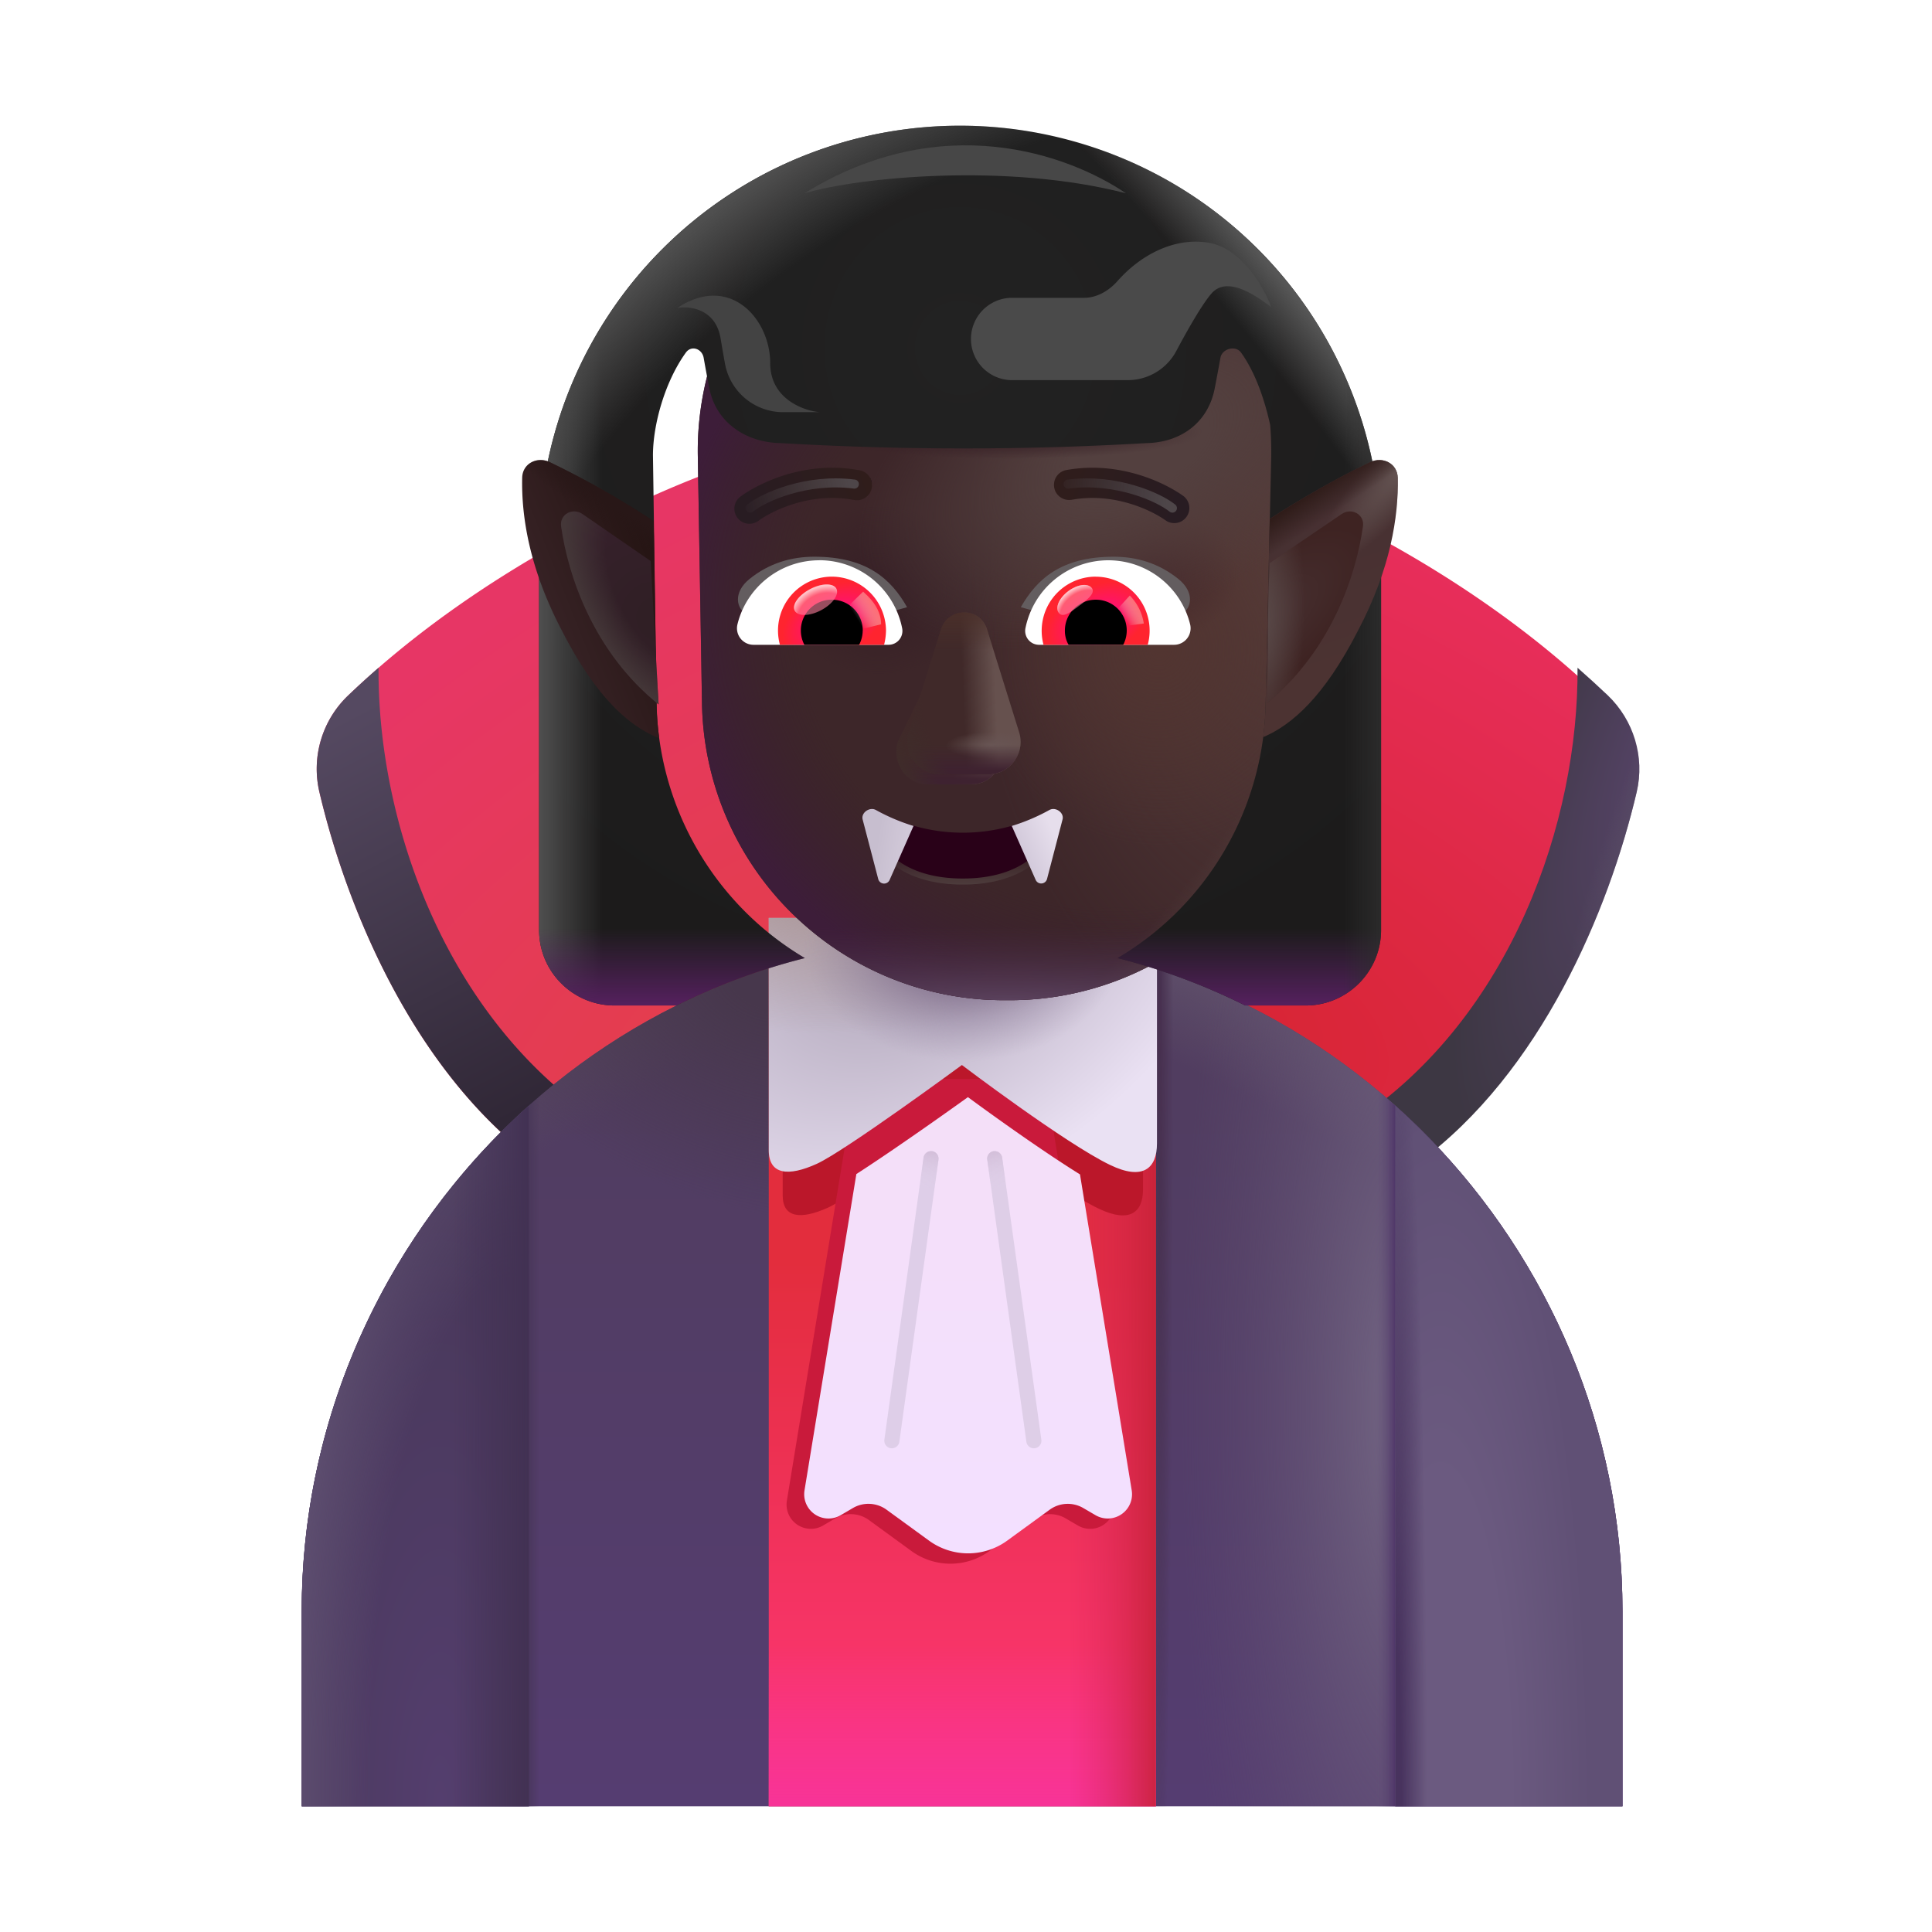 <svg xmlns="http://www.w3.org/2000/svg" width="1em" height="1em" viewBox="0 0 32 32"><g fill="none"><path fill="url(#IconifyId195ac99e25a590abd228423)" d="M26.478 11.516c-2.243-2.144-5.051-3.377-6.334-3.817l-4.062 12.313h5.89c2.916-1.118 4.43-4.529 4.986-6.895a1.68 1.68 0 0 0-.48-1.601"/><g filter="url(#IconifyId195ac99e25a590abd228498)"><path fill="url(#IconifyId195ac99e25a590abd228424)" d="M25.979 11.06q.253.222.5.456c.431.412.616 1.02.48 1.601c-.462 1.965-1.584 4.65-3.62 6.144l-1.038-.695c2.587-1.72 3.696-4.97 3.678-7.505"/><path fill="url(#IconifyId195ac99e25a590abd228425)" d="M25.979 11.06q.253.222.5.456c.431.412.616 1.02.48 1.601c-.462 1.965-1.584 4.65-3.62 6.144l-1.038-.695c2.587-1.72 3.696-4.97 3.678-7.505"/></g><path fill="url(#IconifyId195ac99e25a590abd228426)" d="M5.77 11.516c2.243-2.144 5.052-3.377 6.334-3.817l4.063 12.313h-5.891c-2.916-1.118-4.43-4.529-4.986-6.895a1.68 1.68 0 0 1 .48-1.601"/><g filter="url(#IconifyId195ac99e25a590abd228499)"><path fill="url(#IconifyId195ac99e25a590abd228466)" d="M6.27 11.06q-.255.222-.5.456a1.68 1.68 0 0 0-.48 1.601c.461 1.965 1.584 4.65 3.62 6.144l1.038-.695c-2.588-1.72-3.696-4.97-3.678-7.505"/></g><path fill="url(#IconifyId195ac99e25a590abd228467)" d="M15.935 15.543c-6.04 0-10.937 5.1-10.937 11.14v3.235h21.875v-3.235c0-6.04-4.897-11.14-10.938-11.14"/><path fill="url(#IconifyId195ac99e25a590abd228427)" d="M15.935 15.543c-6.04 0-10.937 5.1-10.937 11.14v3.235h21.875v-3.235c0-6.04-4.897-11.14-10.938-11.14"/><path fill="url(#IconifyId195ac99e25a590abd228428)" d="M15.935 15.543c-6.04 0-10.937 5.1-10.937 11.14v3.235h21.875v-3.235c0-6.04-4.897-11.14-10.938-11.14"/><path fill="url(#IconifyId195ac99e25a590abd228429)" d="M15.935 15.543c-6.04 0-10.937 5.1-10.937 11.14v3.235h21.875v-3.235c0-6.04-4.897-11.14-10.938-11.14"/><path fill="url(#IconifyId195ac99e25a590abd228430)" d="M15.935 15.543c-6.04 0-10.937 5.1-10.937 11.14v3.235h21.875v-3.235c0-6.04-4.897-11.14-10.938-11.14"/><path fill="url(#IconifyId195ac99e25a590abd228431)" d="M15.935 15.543c-6.04 0-10.937 5.1-10.937 11.14v3.235h21.875v-3.235c0-6.04-4.897-11.14-10.938-11.14"/><path fill="url(#IconifyId195ac99e25a590abd228468)" d="M15.935 15.543c-6.04 0-10.937 5.1-10.937 11.14v3.235h21.875v-3.235c0-6.04-4.897-11.14-10.938-11.14"/><path fill="url(#IconifyId195ac99e25a590abd228469)" d="M15.935 15.543c-6.04 0-10.937 5.1-10.937 11.14v3.235h21.875v-3.235c0-6.04-4.897-11.14-10.938-11.14"/><path fill="url(#IconifyId195ac99e25a590abd228432)" d="M23.11 18.313v11.605h3.763v-3.235c0-3.294-1.457-6.31-3.762-8.37"/><path fill="url(#IconifyId195ac99e25a590abd228433)" d="M23.11 18.313v11.605h3.763v-3.235c0-3.294-1.457-6.31-3.762-8.37"/><path fill="url(#IconifyId195ac99e25a590abd228434)" d="M8.76 18.313v11.605H4.997v-3.235c0-3.294 1.456-6.31 3.761-8.37"/><path fill="url(#IconifyId195ac99e25a590abd228435)" d="M8.76 18.313v11.605H4.997v-3.235c0-3.294 1.456-6.31 3.761-8.37"/><path fill="url(#IconifyId195ac99e25a590abd228470)" d="M8.76 18.313v11.605H4.997v-3.235c0-3.294 1.456-6.31 3.761-8.37"/><path fill="url(#IconifyId195ac99e25a590abd228471)" d="M12.733 29.918V16.026a10.7 10.7 0 0 1 3.183-.483a10.7 10.7 0 0 1 3.229.497v13.878z"/><path fill="url(#IconifyId195ac99e25a590abd228472)" d="M12.733 29.918V16.026a10.7 10.7 0 0 1 3.183-.483a10.7 10.7 0 0 1 3.229.497v13.878z"/><path fill="url(#IconifyId195ac99e25a590abd228473)" d="M12.733 29.918V16.026a10.7 10.7 0 0 1 3.183-.483a10.7 10.7 0 0 1 3.229.497v13.878z"/><g filter="url(#IconifyId195ac99e25a590abd228500)"><path fill="#BB172A" d="M12.964 19.8v-3.485h5.968v3.387c0 .375-.216.56-.721.323c-.686-.322-2.277-1.501-2.277-1.501s-1.793 1.288-2.23 1.483c-.438.194-.74.168-.74-.207"/></g><g filter="url(#IconifyId195ac99e25a590abd228501)"><path fill="#C91A3B" d="m14.177 17.871l-1.144 6.986a.402.402 0 0 0 .602.409l.201-.118a.51.51 0 0 1 .554.027l.705.514a1.1 1.1 0 0 0 1.295 0l.706-.514a.51.51 0 0 1 .553-.027l.202.118a.402.402 0 0 0 .602-.41l-1.145-6.985z"/></g><g filter="url(#IconifyId195ac99e25a590abd228502)"><path fill="url(#IconifyId195ac99e25a590abd228474)" d="m14.084 19.496l-.859 5.24a.402.402 0 0 0 .602.409l.201-.118a.51.51 0 0 1 .554.027l.706.514a1.1 1.1 0 0 0 1.294 0l.706-.514a.51.51 0 0 1 .553-.027l.202.118a.402.402 0 0 0 .602-.409l-.857-5.234c-.81-.505-1.856-1.28-1.856-1.28s-1.106.796-1.848 1.274"/></g><g filter="url(#IconifyId195ac99e25a590abd228503)"><path fill="url(#IconifyId195ac99e25a590abd228436)" d="M12.733 19.648v-3.844h6.43v3.736c0 .413-.233.618-.777.355c-.739-.355-2.454-1.655-2.454-1.655s-1.93 1.42-2.402 1.636c-.471.214-.797.185-.797-.228"/><path fill="url(#IconifyId195ac99e25a590abd228437)" d="M12.733 19.648v-3.844h6.43v3.736c0 .413-.233.618-.777.355c-.739-.355-2.454-1.655-2.454-1.655s-1.93 1.42-2.402 1.636c-.471.214-.797.185-.797-.228"/><path fill="url(#IconifyId195ac99e25a590abd228438)" d="M12.733 19.648v-3.844h6.43v3.736c0 .413-.233.618-.777.355c-.739-.355-2.454-1.655-2.454-1.655s-1.93 1.42-2.402 1.636c-.471.214-.797.185-.797-.228"/></g><path fill="#DECEE7" fill-rule="evenodd" d="M16.458 19.068a.125.125 0 0 1 .141.106l.649 4.672a.125.125 0 1 1-.248.034l-.648-4.671a.125.125 0 0 1 .106-.142" clip-rule="evenodd"/><path fill="url(#IconifyId195ac99e25a590abd228475)" fill-rule="evenodd" d="M16.458 19.068a.125.125 0 0 1 .141.106l.649 4.672a.125.125 0 1 1-.248.034l-.648-4.671a.125.125 0 0 1 .106-.142" clip-rule="evenodd"/><path fill="#DECEE8" fill-rule="evenodd" d="M15.438 19.068a.125.125 0 0 0-.141.106l-.649 4.672a.125.125 0 1 0 .248.034l.648-4.671a.125.125 0 0 0-.106-.142" clip-rule="evenodd"/><path fill="url(#IconifyId195ac99e25a590abd228476)" fill-rule="evenodd" d="M15.438 19.068a.125.125 0 0 0-.141.106l-.649 4.672a.125.125 0 1 0 .248.034l.648-4.671a.125.125 0 0 0-.106-.142" clip-rule="evenodd"/><g filter="url(#IconifyId195ac99e25a590abd228504)"><path fill="#3D2629" d="M10.808 7.549a5 5 0 0 1 5.033-5.082l.262.001A5 5 0 0 1 21.07 7.58l-.092 4.098a5 5 0 0 1-4.999 4.888h-.103a5 5 0 0 1-4.999-4.917z"/><path fill="url(#IconifyId195ac99e25a590abd228439)" d="M10.808 7.549a5 5 0 0 1 5.033-5.082l.262.001A5 5 0 0 1 21.07 7.58l-.092 4.098a5 5 0 0 1-4.999 4.888h-.103a5 5 0 0 1-4.999-4.917z"/><path fill="url(#IconifyId195ac99e25a590abd228440)" d="M10.808 7.549a5 5 0 0 1 5.033-5.082l.262.001A5 5 0 0 1 21.07 7.58l-.092 4.098a5 5 0 0 1-4.999 4.888h-.103a5 5 0 0 1-4.999-4.917z"/><path fill="url(#IconifyId195ac99e25a590abd228441)" d="M10.808 7.549a5 5 0 0 1 5.033-5.082l.262.001A5 5 0 0 1 21.07 7.58l-.092 4.098a5 5 0 0 1-4.999 4.888h-.103a5 5 0 0 1-4.999-4.917z"/><path fill="url(#IconifyId195ac99e25a590abd228442)" d="M10.808 7.549a5 5 0 0 1 5.033-5.082l.262.001A5 5 0 0 1 21.07 7.58l-.092 4.098a5 5 0 0 1-4.999 4.888h-.103a5 5 0 0 1-4.999-4.917z"/><path fill="url(#IconifyId195ac99e25a590abd228443)" d="M10.808 7.549a5 5 0 0 1 5.033-5.082l.262.001A5 5 0 0 1 21.07 7.58l-.092 4.098a5 5 0 0 1-4.999 4.888h-.103a5 5 0 0 1-4.999-4.917z"/><path fill="url(#IconifyId195ac99e25a590abd228444)" d="M10.808 7.549a5 5 0 0 1 5.033-5.082l.262.001A5 5 0 0 1 21.07 7.58l-.092 4.098a5 5 0 0 1-4.999 4.888h-.103a5 5 0 0 1-4.999-4.917z"/><path fill="url(#IconifyId195ac99e25a590abd228445)" d="M10.808 7.549a5 5 0 0 1 5.033-5.082l.262.001A5 5 0 0 1 21.07 7.58l-.092 4.098a5 5 0 0 1-4.999 4.888h-.103a5 5 0 0 1-4.999-4.917z"/><path fill="url(#IconifyId195ac99e25a590abd228446)" d="M10.808 7.549a5 5 0 0 1 5.033-5.082l.262.001A5 5 0 0 1 21.07 7.58l-.092 4.098a5 5 0 0 1-4.999 4.888h-.103a5 5 0 0 1-4.999-4.917z"/><path fill="url(#IconifyId195ac99e25a590abd228447)" d="M10.808 7.549a5 5 0 0 1 5.033-5.082l.262.001A5 5 0 0 1 21.07 7.58l-.092 4.098a5 5 0 0 1-4.999 4.888h-.103a5 5 0 0 1-4.999-4.917z"/><path fill="url(#IconifyId195ac99e25a590abd228448)" d="M10.808 7.549a5 5 0 0 1 5.033-5.082l.262.001A5 5 0 0 1 21.07 7.58l-.092 4.098a5 5 0 0 1-4.999 4.888h-.103a5 5 0 0 1-4.999-4.917z"/></g><g filter="url(#IconifyId195ac99e25a590abd228505)"><path stroke="url(#IconifyId195ac99e25a590abd228477)" stroke-width=".2" d="M14.513 13.418a2.94 2.94 0 0 0 2.87 0c.077-.042.169.023.143.106c-.26.85-.993 1.027-1.578 1.027s-1.318-.176-1.578-1.027c-.026-.083.066-.148.143-.106Z"/></g><path fill="#290118" d="M14.513 13.418a2.94 2.94 0 0 0 2.87 0c.077-.042.169.023.143.106c-.26.85-.993 1.027-1.578 1.027s-1.318-.176-1.578-1.027c-.026-.083.066-.148.143-.106"/><path fill="url(#IconifyId195ac99e25a590abd228478)" d="m17.154 14.574l-.396-.894a3.2 3.2 0 0 0 .623-.264c.102-.057.248.044.218.157l-.257.986a.1.1 0 0 1-.188.015"/><path fill="url(#IconifyId195ac99e25a590abd228479)" d="m14.735 14.574l.396-.894a3.2 3.2 0 0 1-.623-.264c-.103-.057-.249.044-.22.157l.258.986a.1.1 0 0 0 .189.015"/><path fill="url(#IconifyId195ac99e25a590abd228480)" fill-rule="evenodd" d="M14.137 8.28c-.716-.134-1.345.18-1.569.342a.25.25 0 1 1-.294-.404c.292-.212 1.059-.597 1.955-.43a.25.25 0 1 1-.092.491" clip-rule="evenodd"/><path fill="url(#IconifyId195ac99e25a590abd228481)" fill-rule="evenodd" d="M17.74 8.28c.717-.134 1.346.18 1.57.342a.25.25 0 0 0 .294-.404c-.292-.212-1.059-.597-1.955-.43a.25.25 0 0 0 .091.491" clip-rule="evenodd"/><g filter="url(#IconifyId195ac99e25a590abd228506)"><path stroke="url(#IconifyId195ac99e25a590abd228482)" stroke-linecap="round" stroke-width=".15" d="M12.424 8.416c.224-.18.93-.5 1.727-.398"/></g><g filter="url(#IconifyId195ac99e25a590abd228507)"><path stroke="url(#IconifyId195ac99e25a590abd228483)" stroke-linecap="round" stroke-width=".15" d="M19.419 8.416c-.224-.18-.93-.5-1.727-.398"/></g><g filter="url(#IconifyId195ac99e25a590abd228508)"><path fill="#402929" d="m15.69 10.59l-.82 1.7c-.102.35.142.7.488.7h.738c.346 0 .59-.355.488-.7l-.498-1.7c-.107-.378-.283-.378-.395 0"/><path fill="url(#IconifyId195ac99e25a590abd228484)" d="m15.69 10.59l-.82 1.7c-.102.35.142.7.488.7h.738c.346 0 .59-.355.488-.7l-.498-1.7c-.107-.378-.283-.378-.395 0"/><path fill="url(#IconifyId195ac99e25a590abd228449)" d="m15.69 10.59l-.82 1.7c-.102.35.142.7.488.7h.738c.346 0 .59-.355.488-.7l-.498-1.7c-.107-.378-.283-.378-.395 0"/><path fill="url(#IconifyId195ac99e25a590abd228485)" d="m15.69 10.59l-.82 1.7c-.102.35.142.7.488.7h.738c.346 0 .59-.355.488-.7l-.498-1.7c-.107-.378-.283-.378-.395 0"/><path fill="url(#IconifyId195ac99e25a590abd228450)" d="m15.69 10.59l-.82 1.7c-.102.35.142.7.488.7h.738c.346 0 .59-.355.488-.7l-.498-1.7c-.107-.378-.283-.378-.395 0"/><path fill="url(#IconifyId195ac99e25a590abd228486)" d="m15.69 10.59l-.82 1.7c-.102.35.142.7.488.7h.738c.346 0 .59-.355.488-.7l-.498-1.7c-.107-.378-.283-.378-.395 0"/></g><g filter="url(#IconifyId195ac99e25a590abd228509)"><path fill="#402929" d="m15.584 10.426l-.532 1.701a.54.54 0 0 0 .52.7h.788a.54.54 0 0 0 .52-.7l-.531-1.701c-.114-.377-.646-.377-.765 0"/><path fill="url(#IconifyId195ac99e25a590abd228487)" d="m15.584 10.426l-.532 1.701a.54.54 0 0 0 .52.7h.788a.54.54 0 0 0 .52-.7l-.531-1.701c-.114-.377-.646-.377-.765 0"/><path fill="url(#IconifyId195ac99e25a590abd228451)" d="m15.584 10.426l-.532 1.701a.54.54 0 0 0 .52.7h.788a.54.54 0 0 0 .52-.7l-.531-1.701c-.114-.377-.646-.377-.765 0"/><path fill="url(#IconifyId195ac99e25a590abd228488)" d="m15.584 10.426l-.532 1.701a.54.54 0 0 0 .52.7h.788a.54.54 0 0 0 .52-.7l-.531-1.701c-.114-.377-.646-.377-.765 0"/><path fill="url(#IconifyId195ac99e25a590abd228452)" d="m15.584 10.426l-.532 1.701a.54.54 0 0 0 .52.7h.788a.54.54 0 0 0 .52-.7l-.531-1.701c-.114-.377-.646-.377-.765 0"/><path fill="url(#IconifyId195ac99e25a590abd228489)" d="m15.584 10.426l-.532 1.701a.54.54 0 0 0 .52.7h.788a.54.54 0 0 0 .52-.7l-.531-1.701c-.114-.377-.646-.377-.765 0"/></g><g filter="url(#IconifyId195ac99e25a590abd228510)"><path fill="#635D5F" d="M17.108 10.057c.266-.467.67-.836 1.538-.836c.38 0 .746.106 1.072.369c.27.217.233.495.025.6l-.556.317c-.652-.211-1.373-.24-2.079-.45"/></g><g filter="url(#IconifyId195ac99e25a590abd228511)"><path fill="#635D5F" d="M14.824 10.057c-.265-.467-.669-.836-1.537-.836c-.38 0-.747.106-1.073.369c-.269.217-.233.495-.025.6l.556.317c.652-.211 1.373-.24 2.08-.45"/></g><path fill="#fff" d="M18.356 9.28c.654 0 1.206.45 1.356 1.06a.274.274 0 0 1-.268.34h-2.232a.23.23 0 0 1-.228-.272a1.4 1.4 0 0 1 1.372-1.128"/><path fill="url(#IconifyId195ac99e25a590abd228453)" d="M18.15 9.552a.893.893 0 0 1 .86 1.128h-1.726a.897.897 0 0 1 .865-1.129"/><path fill="#000" d="M17.638 10.445a.51.51 0 0 1 .511-.512a.51.51 0 0 1 .455.747h-.905a.46.46 0 0 1-.061-.235"/><g filter="url(#IconifyId195ac99e25a590abd228512)"><path fill="#FF809E" fill-opacity=".6" d="M18.084 9.74c.063.085-.07.19-.221.302c-.151.113-.264.193-.327.108c-.064-.085.007-.246.159-.36c.15-.112.325-.135.389-.05"/><path fill="url(#IconifyId195ac99e25a590abd228454)" d="M18.084 9.74c.063.085-.07.19-.221.302c-.151.113-.264.193-.327.108c-.064-.085.007-.246.159-.36c.15-.112.325-.135.389-.05"/></g><g filter="url(#IconifyId195ac99e25a590abd228513)"><path fill="url(#IconifyId195ac99e25a590abd228490)" d="M18.945 10.327a.84.84 0 0 0-.232-.463l-.26.285l.117.229z"/></g><path fill="#fff" d="M13.57 9.28c-.653 0-1.205.45-1.355 1.059a.274.274 0 0 0 .268.341h2.233a.23.23 0 0 0 .227-.272a1.4 1.4 0 0 0-1.372-1.129"/><path fill="url(#IconifyId195ac99e25a590abd228455)" d="M13.778 9.551a.893.893 0 0 0-.86 1.129h1.725a1 1 0 0 0 .032-.236a.9.9 0 0 0-.897-.893"/><path fill="#000" d="M14.29 10.445a.51.51 0 0 0-.512-.512a.51.51 0 0 0-.455.747h.906a.5.5 0 0 0 .06-.235"/><g filter="url(#IconifyId195ac99e25a590abd228514)"><path fill="url(#IconifyId195ac99e25a590abd228491)" d="M14.594 10.34c0-.289-.235-.481-.298-.54l-.289.28l.178.361z"/></g><g filter="url(#IconifyId195ac99e25a590abd228515)"><ellipse cx="13.508" cy="9.933" fill="#FF809E" fill-opacity=".6" rx=".39" ry=".197" transform="rotate(-27.914 13.508 9.933)"/><ellipse cx="13.508" cy="9.933" fill="url(#IconifyId195ac99e25a590abd228456)" rx=".39" ry=".197" transform="rotate(-27.914 13.508 9.933)"/></g><path fill="url(#IconifyId195ac99e25a590abd228457)" d="M15.902 2.082a6.973 6.973 0 0 0-6.973 6.973v6.349c0 .69.56 1.25 1.25 1.25h1.027c.676-.336 1.38-.597 2.125-.785a5.02 5.02 0 0 1-2.457-4.22l-.059-4.107c0-.504.194-1.215.545-1.702c.09-.126.268-.066.295.087q.045.257.094.504c.109.562.597.893 1.166.908l.042.002l.04.002a52 52 0 0 0 5.92 0L19 7.339c.567-.015 1.012-.345 1.12-.908q.048-.247.094-.504c.027-.153.252-.213.342-.087c.242.337.393.794.482 1.198q.022.269.017.542l-.092 4.098a5 5 0 0 1-2.452 4.191a10.7 10.7 0 0 1 2.114.785h1c.69 0 1.25-.56 1.25-1.25V9.055a6.973 6.973 0 0 0-6.973-6.973"/><path fill="url(#IconifyId195ac99e25a590abd228492)" d="M15.902 2.082a6.973 6.973 0 0 0-6.973 6.973v6.349c0 .69.56 1.25 1.25 1.25h1.027c.676-.336 1.38-.597 2.125-.785a5.02 5.02 0 0 1-2.457-4.22l-.059-4.107c0-.504.194-1.215.545-1.702c.09-.126.268-.066.295.087q.045.257.094.504c.109.562.597.893 1.166.908l.042.002l.04.002a52 52 0 0 0 5.92 0L19 7.339c.567-.015 1.012-.345 1.12-.908q.048-.247.094-.504c.027-.153.252-.213.342-.087c.242.337.393.794.482 1.198q.022.269.017.542l-.092 4.098a5 5 0 0 1-2.452 4.191a10.7 10.7 0 0 1 2.114.785h1c.69 0 1.25-.56 1.25-1.25V9.055a6.973 6.973 0 0 0-6.973-6.973"/><path fill="url(#IconifyId195ac99e25a590abd228458)" d="M15.902 2.082a6.973 6.973 0 0 0-6.973 6.973v6.349c0 .69.56 1.25 1.25 1.25h1.027c.676-.336 1.38-.597 2.125-.785a5.02 5.02 0 0 1-2.457-4.22l-.059-4.107c0-.504.194-1.215.545-1.702c.09-.126.268-.066.295.087q.045.257.094.504c.109.562.597.893 1.166.908l.042.002l.04.002a52 52 0 0 0 5.92 0L19 7.339c.567-.015 1.012-.345 1.12-.908q.048-.247.094-.504c.027-.153.252-.213.342-.087c.242.337.393.794.482 1.198q.022.269.017.542l-.092 4.098a5 5 0 0 1-2.452 4.191a10.7 10.7 0 0 1 2.114.785h1c.69 0 1.25-.56 1.25-1.25V9.055a6.973 6.973 0 0 0-6.973-6.973"/><path fill="url(#IconifyId195ac99e25a590abd228493)" d="M15.902 2.082a6.973 6.973 0 0 0-6.973 6.973v6.349c0 .69.56 1.25 1.25 1.25h1.027c.676-.336 1.38-.597 2.125-.785a5.02 5.02 0 0 1-2.457-4.22l-.059-4.107c0-.504.194-1.215.545-1.702c.09-.126.268-.066.295.087q.045.257.094.504c.109.562.597.893 1.166.908l.042.002l.04.002a52 52 0 0 0 5.92 0L19 7.339c.567-.015 1.012-.345 1.12-.908q.048-.247.094-.504c.027-.153.252-.213.342-.087c.242.337.393.794.482 1.198q.022.269.017.542l-.092 4.098a5 5 0 0 1-2.452 4.191a10.7 10.7 0 0 1 2.114.785h1c.69 0 1.25-.56 1.25-1.25V9.055a6.973 6.973 0 0 0-6.973-6.973"/><path fill="url(#IconifyId195ac99e25a590abd228459)" d="M15.902 2.082a6.973 6.973 0 0 0-6.973 6.973v6.349c0 .69.56 1.25 1.25 1.25h1.027c.676-.336 1.38-.597 2.125-.785a5.02 5.02 0 0 1-2.457-4.22l-.059-4.107c0-.504.194-1.215.545-1.702c.09-.126.268-.066.295.087q.045.257.094.504c.109.562.597.893 1.166.908l.042.002l.04.002a52 52 0 0 0 5.92 0L19 7.339c.567-.015 1.012-.345 1.12-.908q.048-.247.094-.504c.027-.153.252-.213.342-.087c.242.337.393.794.482 1.198q.022.269.017.542l-.092 4.098a5 5 0 0 1-2.452 4.191a10.7 10.7 0 0 1 2.114.785h1c.69 0 1.25-.56 1.25-1.25V9.055a6.973 6.973 0 0 0-6.973-6.973"/><path fill="url(#IconifyId195ac99e25a590abd228494)" d="M15.902 2.082a6.973 6.973 0 0 0-6.973 6.973v6.349c0 .69.56 1.25 1.25 1.25h1.027c.676-.336 1.38-.597 2.125-.785a5.02 5.02 0 0 1-2.457-4.22l-.059-4.107c0-.504.194-1.215.545-1.702c.09-.126.268-.066.295.087q.045.257.094.504c.109.562.597.893 1.166.908l.042.002l.04.002a52 52 0 0 0 5.92 0L19 7.339c.567-.015 1.012-.345 1.12-.908q.048-.247.094-.504c.027-.153.252-.213.342-.087c.242.337.393.794.482 1.198q.022.269.017.542l-.092 4.098a5 5 0 0 1-2.452 4.191a10.7 10.7 0 0 1 2.114.785h1c.69 0 1.25-.56 1.25-1.25V9.055a6.973 6.973 0 0 0-6.973-6.973"/><path fill="url(#IconifyId195ac99e25a590abd228495)" d="M10.826 8.632a15 15 0 0 0-1.717-.976c-.213-.102-.456.021-.46.258c-.014.64.118 1.503.656 2.527c.58 1.136 1.133 1.595 1.614 1.787a5 5 0 0 1-.043-.58z"/><path fill="url(#IconifyId195ac99e25a590abd228460)" d="M10.826 8.632a15 15 0 0 0-1.717-.976c-.213-.102-.456.021-.46.258c-.014.64.118 1.503.656 2.527c.58 1.136 1.133 1.595 1.614 1.787a5 5 0 0 1-.043-.58z"/><path fill="url(#IconifyId195ac99e25a590abd228496)" d="M20.921 12.21c.472-.2 1.01-.665 1.574-1.769c.538-1.024.67-1.886.656-2.527c-.005-.237-.247-.36-.46-.258c-.583.279-1.178.626-1.66.938l-.07 3.084q-.006.27-.04.533"/><path fill="url(#IconifyId195ac99e25a590abd228461)" d="M20.921 12.21c.472-.2 1.01-.665 1.574-1.769c.538-1.024.67-1.886.656-2.527c-.005-.237-.247-.36-.46-.258c-.583.279-1.178.626-1.66.938l-.07 3.084q-.006.27-.04.533"/><path fill="url(#IconifyId195ac99e25a590abd228497)" d="M20.921 12.21c.472-.2 1.01-.665 1.574-1.769c.538-1.024.67-1.886.656-2.527c-.005-.237-.247-.36-.46-.258c-.583.279-1.178.626-1.66.938l-.07 3.084q-.006.27-.04.533"/><g filter="url(#IconifyId195ac99e25a590abd228516)"><path fill="url(#IconifyId195ac99e25a590abd228462)" d="m10.778 9.293l.13 2.374c-1.075-.865-1.497-2.123-1.614-2.948c-.028-.2.19-.318.356-.203z"/><path fill="url(#IconifyId195ac99e25a590abd228463)" d="m10.778 9.293l.13 2.374c-1.075-.865-1.497-2.123-1.614-2.948c-.028-.2.19-.318.356-.203z"/></g><g filter="url(#IconifyId195ac99e25a590abd228517)"><path fill="#4A4A4A" d="M18.69 6.296h-1.952a.682.682 0 0 1 0-1.363h1.213c.22 0 .418-.118.562-.282c.359-.406.903-.718 1.482-.635c.565.08.942.746 1.06 1.068c-.168-.117-.699-.547-.985-.227c-.151.17-.388.583-.584.951a.91.91 0 0 1-.797.488"/></g><g filter="url(#IconifyId195ac99e25a590abd228518)"><path fill="#434343" d="M11.936 5.609c-.081-.495-.513-.545-.719-.508c.868-.576 1.54.177 1.54.914c0 .589.547.787.82.812h-.6a.98.98 0 0 1-.968-.798c-.025-.137-.05-.28-.073-.42"/></g><g filter="url(#IconifyId195ac99e25a590abd228519)"><path fill="url(#IconifyId195ac99e25a590abd228464)" d="M20.98 11.651c.04-.698.002-1.485.05-2.326l1.19-.81c.166-.114.384.005.355.204c-.116.82-.533 2.068-1.595 2.932"/><path fill="url(#IconifyId195ac99e25a590abd228465)" d="M20.98 11.651c.04-.698.002-1.485.05-2.326l1.19-.81c.166-.114.384.005.355.204c-.116.82-.533 2.068-1.595 2.932"/></g><g filter="url(#IconifyId195ac99e25a590abd228520)"><path fill="#474747" d="M13.323 3.202c.906-.27 3.367-.508 5.328 0c-.96-.648-3.054-1.406-5.328 0"/></g><defs><radialGradient id="IconifyId195ac99e25a590abd228423" cx="0" cy="0" r="1" gradientTransform="matrix(3.938 -7.291 14.315 7.731 20.553 16.724)" gradientUnits="userSpaceOnUse"><stop stop-color="#D82535"/><stop offset="1" stop-color="#E82E5C"/></radialGradient><radialGradient id="IconifyId195ac99e25a590abd228424" cx="0" cy="0" r="1" gradientTransform="matrix(-2.921 7.062 -2.221 -.919 27.573 12.2)" gradientUnits="userSpaceOnUse"><stop offset=".18" stop-color="#534263"/><stop offset="1" stop-color="#3D3743"/></radialGradient><radialGradient id="IconifyId195ac99e25a590abd228425" cx="0" cy="0" r="1" gradientTransform="matrix(-1.562 4.156 -.427 -.161 27.323 12.668)" gradientUnits="userSpaceOnUse"><stop stop-color="#574B64"/><stop offset="1" stop-color="#574B64" stop-opacity="0"/></radialGradient><radialGradient id="IconifyId195ac99e25a590abd228426" cx="0" cy="0" r="1" gradientTransform="matrix(-4.584 -6.614 12.986 -9 12.493 17)" gradientUnits="userSpaceOnUse"><stop stop-color="#D82535"/><stop offset="0" stop-color="#E33E4B"/><stop offset="1" stop-color="#E73665"/></radialGradient><radialGradient id="IconifyId195ac99e25a590abd228427" cx="0" cy="0" r="1" gradientTransform="rotate(-118.874 16.512 8.465)scale(12.49 33.343)" gradientUnits="userSpaceOnUse"><stop offset=".87" stop-color="#56475F" stop-opacity="0"/><stop offset="1" stop-color="#56475F"/></radialGradient><radialGradient id="IconifyId195ac99e25a590abd228428" cx="0" cy="0" r="1" gradientTransform="rotate(-65.133 29.203 1.591)scale(12.262 28.833)" gradientUnits="userSpaceOnUse"><stop offset=".863" stop-color="#60506B" stop-opacity="0"/><stop offset="1" stop-color="#60506B"/></radialGradient><radialGradient id="IconifyId195ac99e25a590abd228429" cx="0" cy="0" r="1" gradientTransform="matrix(-3.719 0 0 -14.562 23.292 23.293)" gradientUnits="userSpaceOnUse"><stop stop-color="#746784"/><stop offset="1" stop-color="#604F70" stop-opacity="0"/></radialGradient><radialGradient id="IconifyId195ac99e25a590abd228430" cx="0" cy="0" r="1" gradientTransform="matrix(0 15.688 -.227 0 19.206 16.7)" gradientUnits="userSpaceOnUse"><stop offset=".039" stop-color="#47304F"/><stop offset="1" stop-color="#47304F" stop-opacity="0"/></radialGradient><radialGradient id="IconifyId195ac99e25a590abd228431" cx="0" cy="0" r="1" gradientTransform="matrix(-1.156 3.5 -5.724 -1.891 12.667 16.324)" gradientUnits="userSpaceOnUse"><stop offset=".095" stop-color="#47374C"/><stop offset="1" stop-color="#47374C" stop-opacity="0"/></radialGradient><radialGradient id="IconifyId195ac99e25a590abd228432" cx="0" cy="0" r="1" gradientTransform="matrix(0 -11.604 2.485 0 23.855 29.918)" gradientUnits="userSpaceOnUse"><stop offset=".467" stop-color="#6B5A80"/><stop offset="1" stop-color="#605075"/></radialGradient><radialGradient id="IconifyId195ac99e25a590abd228433" cx="0" cy="0" r="1" gradientTransform="matrix(0 -13.578 .525 0 23.11 29.918)" gradientUnits="userSpaceOnUse"><stop offset=".196" stop-color="#48335E"/><stop offset="1" stop-color="#48335E" stop-opacity="0"/></radialGradient><radialGradient id="IconifyId195ac99e25a590abd228434" cx="0" cy="0" r="1" gradientTransform="matrix(0 -10.219 2.956 0 7.292 29.918)" gradientUnits="userSpaceOnUse"><stop stop-color="#543E6E"/><stop offset="1" stop-color="#483859"/></radialGradient><radialGradient id="IconifyId195ac99e25a590abd228435" cx="0" cy="0" r="1" gradientTransform="matrix(-4.219 0 0 -14.562 8.542 29.45)" gradientUnits="userSpaceOnUse"><stop offset=".57" stop-color="#655578" stop-opacity="0"/><stop offset="1" stop-color="#655777"/></radialGradient><radialGradient id="IconifyId195ac99e25a590abd228436" cx="0" cy="0" r="1" gradientTransform="rotate(58.107 -6.989 21.605)scale(4.259 6.217)" gradientUnits="userSpaceOnUse"><stop offset=".118" stop-color="#B3A9BC"/><stop offset="1" stop-color="#EAE1F3"/></radialGradient><radialGradient id="IconifyId195ac99e25a590abd228437" cx="0" cy="0" r="1" gradientTransform="matrix(.375 3.456 -7.055 .766 14.729 14.186)" gradientUnits="userSpaceOnUse"><stop offset=".339" stop-color="#A99494"/><stop offset="1" stop-color="#A99494" stop-opacity="0"/></radialGradient><radialGradient id="IconifyId195ac99e25a590abd228438" cx="0" cy="0" r="1" gradientTransform="matrix(0 1.921 -2.634 0 15.948 16.268)" gradientUnits="userSpaceOnUse"><stop offset=".208" stop-color="#776484"/><stop offset="1" stop-color="#9C8EA7" stop-opacity="0"/></radialGradient><radialGradient id="IconifyId195ac99e25a590abd228439" cx="0" cy="0" r="1" gradientTransform="matrix(-5.375 0 0 -8.221 20.636 9.327)" gradientUnits="userSpaceOnUse"><stop stop-color="#573D3A"/><stop offset="1" stop-color="#573D3A" stop-opacity="0"/></radialGradient><radialGradient id="IconifyId195ac99e25a590abd228440" cx="0" cy="0" r="1" gradientTransform="matrix(-3.113 0 0 -3.346 18.44 10.746)" gradientUnits="userSpaceOnUse"><stop stop-color="#523531"/><stop offset="1" stop-color="#523531" stop-opacity="0"/></radialGradient><radialGradient id="IconifyId195ac99e25a590abd228441" cx="0" cy="0" r="1" gradientTransform="rotate(104.009 4.772 12.002)scale(6.751 7.24)" gradientUnits="userSpaceOnUse"><stop offset=".702" stop-color="#391E2D" stop-opacity="0"/><stop offset="1" stop-color="#3D1D39"/></radialGradient><radialGradient id="IconifyId195ac99e25a590abd228442" cx="0" cy="0" r="1" gradientTransform="matrix(0 -1.137 1.446 0 18.313 9.516)" gradientUnits="userSpaceOnUse"><stop stop-color="#44272A"/><stop offset="1" stop-color="#44272A" stop-opacity="0"/></radialGradient><radialGradient id="IconifyId195ac99e25a590abd228443" cx="0" cy="0" r="1" gradientTransform="matrix(0 -1.43 1.652 0 13.802 9.777)" gradientUnits="userSpaceOnUse"><stop offset=".178" stop-color="#372026"/><stop offset="1" stop-color="#372026" stop-opacity="0"/></radialGradient><radialGradient id="IconifyId195ac99e25a590abd228444" cx="0" cy="0" r="1" gradientTransform="rotate(34.198 -9.12 29.067)scale(6.839 11.552)" gradientUnits="userSpaceOnUse"><stop offset=".874" stop-color="#523D3C" stop-opacity="0"/><stop offset="1" stop-color="#523D3C"/></radialGradient><radialGradient id="IconifyId195ac99e25a590abd228445" cx="0" cy="0" r="1" gradientTransform="matrix(0 -1.226 14.728 0 15.939 16.566)" gradientUnits="userSpaceOnUse"><stop stop-color="#5A415C"/><stop offset="1" stop-color="#462C3F" stop-opacity="0"/></radialGradient><radialGradient id="IconifyId195ac99e25a590abd228446" cx="0" cy="0" r="1" gradientTransform="matrix(4.479 -2.297 1.244 2.424 18.11 7.403)" gradientUnits="userSpaceOnUse"><stop offset=".245" stop-color="#53403F"/><stop offset="1" stop-color="#53403F" stop-opacity="0"/></radialGradient><radialGradient id="IconifyId195ac99e25a590abd228447" cx="0" cy="0" r="1" gradientTransform="matrix(7.375 -5.438 8.043 10.909 13.354 11.59)" gradientUnits="userSpaceOnUse"><stop offset=".966" stop-color="#4C312C" stop-opacity="0"/><stop offset="1" stop-color="#4C312C"/></radialGradient><radialGradient id="IconifyId195ac99e25a590abd228448" cx="0" cy="0" r="1" gradientTransform="matrix(0 .453 -3.232 0 15.939 7.152)" gradientUnits="userSpaceOnUse"><stop offset=".281" stop-color="#361F25"/><stop offset="1" stop-color="#361F25" stop-opacity="0"/></radialGradient><radialGradient id="IconifyId195ac99e25a590abd228449" cx="0" cy="0" r="1" gradientTransform="matrix(0 .226 -.72 0 16.165 12.51)" gradientUnits="userSpaceOnUse"><stop stop-color="#685554"/><stop offset="1" stop-color="#685554" stop-opacity="0"/></radialGradient><radialGradient id="IconifyId195ac99e25a590abd228450" cx="0" cy="0" r="1" gradientTransform="rotate(155.67 6.845 7.745)scale(1.567 2.495)" gradientUnits="userSpaceOnUse"><stop offset=".714" stop-color="#3E2B29" stop-opacity="0"/><stop offset="1" stop-color="#3F2C2A"/></radialGradient><radialGradient id="IconifyId195ac99e25a590abd228451" cx="0" cy="0" r="1" gradientTransform="matrix(0 .226 -.768 0 16.433 12.346)" gradientUnits="userSpaceOnUse"><stop stop-color="#685554"/><stop offset="1" stop-color="#685554" stop-opacity="0"/></radialGradient><radialGradient id="IconifyId195ac99e25a590abd228452" cx="0" cy="0" r="1" gradientTransform="rotate(157.024 7.073 7.591)scale(1.653 2.521)" gradientUnits="userSpaceOnUse"><stop offset=".714" stop-color="#3E2B29" stop-opacity="0"/><stop offset="1" stop-color="#3F2C2A"/></radialGradient><radialGradient id="IconifyId195ac99e25a590abd228453" cx="0" cy="0" r="1" gradientTransform="rotate(-117.266 12.22 -.396)scale(.571 .905)" gradientUnits="userSpaceOnUse"><stop offset=".426" stop-color="#FF136B"/><stop offset="1" stop-color="#FF242F"/></radialGradient><radialGradient id="IconifyId195ac99e25a590abd228454" cx="0" cy="0" r="1" gradientTransform="matrix(-.232 -.299 .412 -.32 17.919 10.114)" gradientUnits="userSpaceOnUse"><stop offset=".766" stop-color="#FFC2C8" stop-opacity="0"/><stop offset="1" stop-color="#FFC2C8"/></radialGradient><radialGradient id="IconifyId195ac99e25a590abd228455" cx="0" cy="0" r="1" gradientTransform="matrix(-.262 -.508 .804 -.414 13.804 10.285)" gradientUnits="userSpaceOnUse"><stop offset=".426" stop-color="#FF136B"/><stop offset="1" stop-color="#FF242F"/></radialGradient><radialGradient id="IconifyId195ac99e25a590abd228456" cx="0" cy="0" r="1" gradientTransform="rotate(-90.897 11.791 -1.518)scale(.494 .594)" gradientUnits="userSpaceOnUse"><stop offset=".766" stop-color="#FFC2C8" stop-opacity="0"/><stop offset="1" stop-color="#FFC2C8"/></radialGradient><radialGradient id="IconifyId195ac99e25a590abd228457" cx="0" cy="0" r="1" gradientTransform="matrix(0 10.889 -10.421 0 15.902 5.765)" gradientUnits="userSpaceOnUse"><stop stop-color="#222"/><stop offset="1" stop-color="#1C1B1B"/></radialGradient><radialGradient id="IconifyId195ac99e25a590abd228458" cx="0" cy="0" r="1" gradientTransform="rotate(-131.126 13.319 2.704)scale(14.064 15.805)" gradientUnits="userSpaceOnUse"><stop offset=".868" stop-color="#4F4F4F" stop-opacity="0"/><stop offset=".977" stop-color="#4F4F4F"/></radialGradient><radialGradient id="IconifyId195ac99e25a590abd228459" cx="0" cy="0" r="1" gradientTransform="matrix(9.313 -7.641 15.984 19.481 12.108 12.502)" gradientUnits="userSpaceOnUse"><stop offset=".915" stop-color="#565656" stop-opacity="0"/><stop offset="1" stop-color="#565656"/></radialGradient><radialGradient id="IconifyId195ac99e25a590abd228460" cx="0" cy="0" r="1" gradientTransform="matrix(-.282 .472 -2.427 -1.45 10.478 8.341)" gradientUnits="userSpaceOnUse"><stop offset=".316" stop-color="#281717"/><stop offset="1" stop-color="#281717" stop-opacity="0"/></radialGradient><radialGradient id="IconifyId195ac99e25a590abd228461" cx="0" cy="0" r="1" gradientTransform="matrix(-1.587 1.824 -.405 -.352 23.356 7.62)" gradientUnits="userSpaceOnUse"><stop stop-color="#665654"/><stop offset="1" stop-color="#665654" stop-opacity="0"/></radialGradient><radialGradient id="IconifyId195ac99e25a590abd228462" cx="0" cy="0" r="1" gradientTransform="rotate(-132.082 7.734 2.707)scale(2.412 2.177)" gradientUnits="userSpaceOnUse"><stop offset=".106" stop-color="#301F25"/><stop offset="1" stop-color="#38212D"/></radialGradient><radialGradient id="IconifyId195ac99e25a590abd228463" cx="0" cy="0" r="1" gradientTransform="matrix(-1.181 .634 -1.167 -2.175 11.01 9.75)" gradientUnits="userSpaceOnUse"><stop offset=".583" stop-color="#443738" stop-opacity="0"/><stop offset="1" stop-color="#443738"/></radialGradient><radialGradient id="IconifyId195ac99e25a590abd228464" cx="0" cy="0" r="1" gradientTransform="rotate(-41.353 24.127 -22.65)scale(2.128 .905)" gradientUnits="userSpaceOnUse"><stop stop-color="#473031"/><stop offset="1" stop-color="#3E2322"/></radialGradient><radialGradient id="IconifyId195ac99e25a590abd228465" cx="0" cy="0" r="1" gradientTransform="matrix(.771 .031 -.099 2.45 20.838 10.293)" gradientUnits="userSpaceOnUse"><stop offset=".119" stop-color="#594948"/><stop offset="1" stop-color="#594948" stop-opacity="0"/></radialGradient><linearGradient id="IconifyId195ac99e25a590abd228466" x1="5.54" x2="8.862" y1="11.955" y2="18.323" gradientUnits="userSpaceOnUse"><stop stop-color="#554961"/><stop offset="1" stop-color="#302736"/></linearGradient><linearGradient id="IconifyId195ac99e25a590abd228467" x1="15.935" x2="15.935" y1="15.543" y2="29.918" gradientUnits="userSpaceOnUse"><stop stop-color="#503D5D"/><stop offset="1" stop-color="#553D71"/></linearGradient><linearGradient id="IconifyId195ac99e25a590abd228468" x1="8.661" x2="8.938" y1="29.918" y2="29.918" gradientUnits="userSpaceOnUse"><stop stop-color="#453455"/><stop offset="1" stop-color="#453455" stop-opacity="0"/></linearGradient><linearGradient id="IconifyId195ac99e25a590abd228469" x1="23.206" x2="22.776" y1="29.918" y2="29.918" gradientUnits="userSpaceOnUse"><stop offset=".136" stop-color="#4A2F65"/><stop offset="1" stop-color="#665579" stop-opacity="0"/></linearGradient><linearGradient id="IconifyId195ac99e25a590abd228470" x1="8.759" x2="7.511" y1="28.73" y2="28.73" gradientUnits="userSpaceOnUse"><stop stop-color="#423153"/><stop offset="1" stop-color="#423153" stop-opacity="0"/></linearGradient><linearGradient id="IconifyId195ac99e25a590abd228471" x1="15.939" x2="15.939" y1="20.887" y2="29.918" gradientUnits="userSpaceOnUse"><stop stop-color="#E32D3D"/><stop offset="1" stop-color="#FF3779"/></linearGradient><linearGradient id="IconifyId195ac99e25a590abd228472" x1="15.939" x2="15.939" y1="29.918" y2="27.262" gradientUnits="userSpaceOnUse"><stop stop-color="#F73397"/><stop offset="1" stop-color="#F73397" stop-opacity="0"/></linearGradient><linearGradient id="IconifyId195ac99e25a590abd228473" x1="19.542" x2="17.698" y1="28.73" y2="28.73" gradientUnits="userSpaceOnUse"><stop offset=".119" stop-color="#C52133"/><stop offset="1" stop-color="#DD2864" stop-opacity="0"/></linearGradient><linearGradient id="IconifyId195ac99e25a590abd228474" x1="15.935" x2="15.935" y1="17.75" y2="25.779" gradientUnits="userSpaceOnUse"><stop stop-color="#F4DFF7"/><stop offset="1" stop-color="#F3E0FF"/></linearGradient><linearGradient id="IconifyId195ac99e25a590abd228475" x1="16.35" x2="16.479" y1="19.066" y2="19.676" gradientUnits="userSpaceOnUse"><stop stop-color="#D2BDD8"/><stop offset="1" stop-color="#DFCFE8" stop-opacity="0"/></linearGradient><linearGradient id="IconifyId195ac99e25a590abd228476" x1="15.546" x2="15.417" y1="19.066" y2="19.676" gradientUnits="userSpaceOnUse"><stop stop-color="#D2BDD8"/><stop offset="1" stop-color="#DFCFE8" stop-opacity="0"/></linearGradient><linearGradient id="IconifyId195ac99e25a590abd228477" x1="15.948" x2="15.948" y1="14.66" y2="14.238" gradientUnits="userSpaceOnUse"><stop stop-color="#4D3C3C"/><stop offset="1" stop-color="#4D3C3C" stop-opacity="0"/></linearGradient><linearGradient id="IconifyId195ac99e25a590abd228478" x1="17.479" x2="16.94" y1="13.848" y2="14.09" gradientUnits="userSpaceOnUse"><stop stop-color="#E6DEEC"/><stop offset="1" stop-color="#D3CADB"/></linearGradient><linearGradient id="IconifyId195ac99e25a590abd228479" x1="14.969" x2="14.516" y1="14.09" y2="14.017" gradientUnits="userSpaceOnUse"><stop stop-color="#D1C8D8"/><stop offset="1" stop-color="#C7BECF"/></linearGradient><linearGradient id="IconifyId195ac99e25a590abd228480" x1="12.448" x2="14.433" y1="8.67" y2="7.971" gradientUnits="userSpaceOnUse"><stop stop-color="#281C22"/><stop offset="1" stop-color="#301D1B"/><stop offset="1" stop-color="#1F1216"/></linearGradient><linearGradient id="IconifyId195ac99e25a590abd228481" x1="19.43" x2="17.445" y1="8.67" y2="7.971" gradientUnits="userSpaceOnUse"><stop stop-color="#281C22"/><stop offset="1" stop-color="#301D1B"/><stop offset="1" stop-color="#1F1216"/></linearGradient><linearGradient id="IconifyId195ac99e25a590abd228482" x1="14.057" x2="12.174" y1="7.998" y2="8.369" gradientUnits="userSpaceOnUse"><stop stop-color="#4E4649"/><stop offset="1" stop-color="#4E4649" stop-opacity="0"/></linearGradient><linearGradient id="IconifyId195ac99e25a590abd228483" x1="19.347" x2="17.323" y1="8.152" y2="7.918" gradientUnits="userSpaceOnUse"><stop stop-color="#4E4649"/><stop offset="1" stop-color="#4E4649" stop-opacity="0"/></linearGradient><linearGradient id="IconifyId195ac99e25a590abd228484" x1="16.514" x2="15.727" y1="11.875" y2="11.908" gradientUnits="userSpaceOnUse"><stop offset=".36" stop-color="#66514E"/><stop offset="1" stop-color="#66514E" stop-opacity="0"/></linearGradient><linearGradient id="IconifyId195ac99e25a590abd228485" x1="15.727" x2="15.727" y1="12.929" y2="12.499" gradientUnits="userSpaceOnUse"><stop stop-color="#3E2230"/><stop offset="1" stop-color="#3E2230" stop-opacity="0"/></linearGradient><linearGradient id="IconifyId195ac99e25a590abd228486" x1="15.727" x2="15.727" y1="10.195" y2="10.932" gradientUnits="userSpaceOnUse"><stop stop-color="#4B302A"/><stop offset="1" stop-color="#4B302A" stop-opacity="0"/></linearGradient><linearGradient id="IconifyId195ac99e25a590abd228487" x1="16.805" x2="15.966" y1="11.712" y2="11.749" gradientUnits="userSpaceOnUse"><stop offset=".36" stop-color="#66514E"/><stop offset="1" stop-color="#66514E" stop-opacity="0"/></linearGradient><linearGradient id="IconifyId195ac99e25a590abd228488" x1="15.966" x2="15.966" y1="12.766" y2="12.336" gradientUnits="userSpaceOnUse"><stop stop-color="#3E2230"/><stop offset="1" stop-color="#3E2230" stop-opacity="0"/></linearGradient><linearGradient id="IconifyId195ac99e25a590abd228489" x1="15.966" x2="15.966" y1="10.032" y2="10.768" gradientUnits="userSpaceOnUse"><stop stop-color="#4B302A"/><stop offset="1" stop-color="#4B302A" stop-opacity="0"/></linearGradient><linearGradient id="IconifyId195ac99e25a590abd228490" x1="18.886" x2="18.63" y1="10.09" y2="10.255" gradientUnits="userSpaceOnUse"><stop stop-color="#FF6D74"/><stop offset="1" stop-color="#E5E5E5" stop-opacity="0"/></linearGradient><linearGradient id="IconifyId195ac99e25a590abd228491" x1="14.524" x2="14.21" y1="10.083" y2="10.276" gradientUnits="userSpaceOnUse"><stop stop-color="#FF6D74"/><stop offset="1" stop-color="#E5E5E5" stop-opacity="0"/></linearGradient><linearGradient id="IconifyId195ac99e25a590abd228492" x1="8.929" x2="9.979" y1="14.202" y2="14.202" gradientUnits="userSpaceOnUse"><stop stop-color="#4F4F4F"/><stop offset="1" stop-color="#4F4F4F" stop-opacity="0"/></linearGradient><linearGradient id="IconifyId195ac99e25a590abd228493" x1="17.761" x2="17.761" y1="16.827" y2="15.374" gradientUnits="userSpaceOnUse"><stop offset=".131" stop-color="#54205D"/><stop offset="1" stop-color="#54205D" stop-opacity="0"/></linearGradient><linearGradient id="IconifyId195ac99e25a590abd228494" x1="23.104" x2="22.261" y1="14.858" y2="14.858" gradientUnits="userSpaceOnUse"><stop stop-color="#303030"/><stop offset="1" stop-color="#303030" stop-opacity="0"/></linearGradient><linearGradient id="IconifyId195ac99e25a590abd228495" x1="9.052" x2="11.366" y1="10.454" y2="9.532" gradientUnits="userSpaceOnUse"><stop stop-color="#382326"/><stop offset="1" stop-color="#221210"/></linearGradient><linearGradient id="IconifyId195ac99e25a590abd228496" x1="21.483" x2="22.383" y1="8.378" y2="11.008" gradientUnits="userSpaceOnUse"><stop stop-color="#463032"/><stop offset="1" stop-color="#4C3332"/></linearGradient><linearGradient id="IconifyId195ac99e25a590abd228497" x1="21.784" x2="22.055" y1="8.123" y2="8.528" gradientUnits="userSpaceOnUse"><stop stop-color="#2F1C19"/><stop offset="1" stop-color="#2F1C19" stop-opacity="0"/></linearGradient><filter id="IconifyId195ac99e25a590abd228498" width="4.702" height="8.2" x="22.301" y="11.061" color-interpolation-filters="sRGB" filterUnits="userSpaceOnUse"><feFlood flood-opacity="0" result="BackgroundImageFix"/><feBlend in="SourceGraphic" in2="BackgroundImageFix" result="shape"/><feColorMatrix in="SourceAlpha" result="hardAlpha" values="0 0 0 0 0 0 0 0 0 0 0 0 0 0 0 0 0 0 127 0"/><feOffset dx=".15"/><feComposite in2="hardAlpha" k2="-1" k3="1" operator="arithmetic"/><feColorMatrix values="0 0 0 0 0.314 0 0 0 0 0.247 0 0 0 0 0.325 0 0 0 1 0"/><feBlend in2="shape" result="effect1_innerShadow_4002_1218"/></filter><filter id="IconifyId195ac99e25a590abd228499" width="4.902" height="8.4" x="5.146" y="10.961" color-interpolation-filters="sRGB" filterUnits="userSpaceOnUse"><feFlood flood-opacity="0" result="BackgroundImageFix"/><feBlend in="SourceGraphic" in2="BackgroundImageFix" result="shape"/><feColorMatrix in="SourceAlpha" result="hardAlpha" values="0 0 0 0 0 0 0 0 0 0 0 0 0 0 0 0 0 0 127 0"/><feOffset dx="-.1" dy=".1"/><feGaussianBlur stdDeviation=".125"/><feComposite in2="hardAlpha" k2="-1" k3="1" operator="arithmetic"/><feColorMatrix values="0 0 0 0 0.361 0 0 0 0 0.322 0 0 0 0 0.365 0 0 0 1 0"/><feBlend in2="shape" result="effect1_innerShadow_4002_1218"/><feColorMatrix in="SourceAlpha" result="hardAlpha" values="0 0 0 0 0 0 0 0 0 0 0 0 0 0 0 0 0 0 127 0"/><feOffset dx=".1" dy="-.1"/><feGaussianBlur stdDeviation=".125"/><feComposite in2="hardAlpha" k2="-1" k3="1" operator="arithmetic"/><feColorMatrix values="0 0 0 0 0.361 0 0 0 0 0.325 0 0 0 0 0.396 0 0 0 1 0"/><feBlend in2="effect1_innerShadow_4002_1218" result="effect2_innerShadow_4002_1218"/></filter><filter id="IconifyId195ac99e25a590abd228500" width="6.968" height="4.815" x="12.464" y="15.815" color-interpolation-filters="sRGB" filterUnits="userSpaceOnUse"><feFlood flood-opacity="0" result="BackgroundImageFix"/><feBlend in="SourceGraphic" in2="BackgroundImageFix" result="shape"/><feGaussianBlur result="effect1_foregroundBlur_4002_1218" stdDeviation=".25"/></filter><filter id="IconifyId195ac99e25a590abd228501" width="6.431" height="9.028" x="12.527" y="17.371" color-interpolation-filters="sRGB" filterUnits="userSpaceOnUse"><feFlood flood-opacity="0" result="BackgroundImageFix"/><feBlend in="SourceGraphic" in2="BackgroundImageFix" result="shape"/><feGaussianBlur result="effect1_foregroundBlur_4002_1218" stdDeviation=".25"/></filter><filter id="IconifyId195ac99e25a590abd228502" width="5.531" height="8.006" x="13.22" y="17.973" color-interpolation-filters="sRGB" filterUnits="userSpaceOnUse"><feFlood flood-opacity="0" result="BackgroundImageFix"/><feBlend in="SourceGraphic" in2="BackgroundImageFix" result="shape"/><feColorMatrix in="SourceAlpha" result="hardAlpha" values="0 0 0 0 0 0 0 0 0 0 0 0 0 0 0 0 0 0 127 0"/><feOffset dx=".1" dy="-.25"/><feGaussianBlur stdDeviation=".25"/><feComposite in2="hardAlpha" k2="-1" k3="1" operator="arithmetic"/><feColorMatrix values="0 0 0 0 0.855 0 0 0 0 0.706 0 0 0 0 0.941 0 0 0 1 0"/><feBlend in2="shape" result="effect1_innerShadow_4002_1218"/><feColorMatrix in="SourceAlpha" result="hardAlpha" values="0 0 0 0 0 0 0 0 0 0 0 0 0 0 0 0 0 0 127 0"/><feOffset dy=".2"/><feGaussianBlur stdDeviation=".25"/><feComposite in2="hardAlpha" k2="-1" k3="1" operator="arithmetic"/><feColorMatrix values="0 0 0 0 0.761 0 0 0 0 0.671 0 0 0 0 0.847 0 0 0 1 0"/><feBlend in2="effect1_innerShadow_4002_1218" result="effect2_innerShadow_4002_1218"/></filter><filter id="IconifyId195ac99e25a590abd228503" width="6.43" height="4.559" x="12.733" y="15.454" color-interpolation-filters="sRGB" filterUnits="userSpaceOnUse"><feFlood flood-opacity="0" result="BackgroundImageFix"/><feBlend in="SourceGraphic" in2="BackgroundImageFix" result="shape"/><feColorMatrix in="SourceAlpha" result="hardAlpha" values="0 0 0 0 0 0 0 0 0 0 0 0 0 0 0 0 0 0 127 0"/><feOffset dy="-.35"/><feGaussianBlur stdDeviation=".35"/><feComposite in2="hardAlpha" k2="-1" k3="1" operator="arithmetic"/><feColorMatrix values="0 0 0 0 0.902 0 0 0 0 0.835 0 0 0 0 0.957 0 0 0 1 0"/><feBlend in2="shape" result="effect1_innerShadow_4002_1218"/><feColorMatrix in="SourceAlpha" result="hardAlpha" values="0 0 0 0 0 0 0 0 0 0 0 0 0 0 0 0 0 0 127 0"/><feOffset dy="-.25"/><feGaussianBlur stdDeviation=".2"/><feComposite in2="hardAlpha" k2="-1" k3="1" operator="arithmetic"/><feColorMatrix values="0 0 0 0 0.839 0 0 0 0 0.733 0 0 0 0 0.906 0 0 0 1 0"/><feBlend in2="effect1_innerShadow_4002_1218" result="effect2_innerShadow_4002_1218"/></filter><filter id="IconifyId195ac99e25a590abd228504" width="11.013" height="14.1" x="10.808" y="2.466" color-interpolation-filters="sRGB" filterUnits="userSpaceOnUse"><feFlood flood-opacity="0" result="BackgroundImageFix"/><feBlend in="SourceGraphic" in2="BackgroundImageFix" result="shape"/><feColorMatrix in="SourceAlpha" result="hardAlpha" values="0 0 0 0 0 0 0 0 0 0 0 0 0 0 0 0 0 0 127 0"/><feOffset dx=".75"/><feGaussianBlur stdDeviation=".375"/><feComposite in2="hardAlpha" k2="-1" k3="1" operator="arithmetic"/><feColorMatrix values="0 0 0 0 0.314 0 0 0 0 0.239 0 0 0 0 0.231 0 0 0 1 0"/><feBlend in2="shape" result="effect1_innerShadow_4002_1218"/></filter><filter id="IconifyId195ac99e25a590abd228505" width="3.566" height="1.546" x="14.165" y="13.205" color-interpolation-filters="sRGB" filterUnits="userSpaceOnUse"><feFlood flood-opacity="0" result="BackgroundImageFix"/><feBlend in="SourceGraphic" in2="BackgroundImageFix" result="shape"/><feGaussianBlur result="effect1_foregroundBlur_4002_1218" stdDeviation=".05"/></filter><filter id="IconifyId195ac99e25a590abd228506" width="2.177" height=".868" x="12.199" y="7.773" color-interpolation-filters="sRGB" filterUnits="userSpaceOnUse"><feFlood flood-opacity="0" result="BackgroundImageFix"/><feBlend in="SourceGraphic" in2="BackgroundImageFix" result="shape"/><feGaussianBlur result="effect1_foregroundBlur_4002_1218" stdDeviation=".075"/></filter><filter id="IconifyId195ac99e25a590abd228507" width="2.177" height=".868" x="17.467" y="7.773" color-interpolation-filters="sRGB" filterUnits="userSpaceOnUse"><feFlood flood-opacity="0" result="BackgroundImageFix"/><feBlend in="SourceGraphic" in2="BackgroundImageFix" result="shape"/><feGaussianBlur result="effect1_foregroundBlur_4002_1218" stdDeviation=".075"/></filter><filter id="IconifyId195ac99e25a590abd228508" width="2.162" height="3.084" x="14.646" y="10.107" color-interpolation-filters="sRGB" filterUnits="userSpaceOnUse"><feFlood flood-opacity="0" result="BackgroundImageFix"/><feBlend in="SourceGraphic" in2="BackgroundImageFix" result="shape"/><feGaussianBlur result="effect1_foregroundBlur_4002_1218" stdDeviation=".1"/></filter><filter id="IconifyId195ac99e25a590abd228509" width="2.079" height="2.884" x="14.927" y="10.043" color-interpolation-filters="sRGB" filterUnits="userSpaceOnUse"><feFlood flood-opacity="0" result="BackgroundImageFix"/><feBlend in="SourceGraphic" in2="BackgroundImageFix" result="shape"/><feGaussianBlur result="effect1_foregroundBlur_4002_1218" stdDeviation=".05"/></filter><filter id="IconifyId195ac99e25a590abd228510" width="3.001" height="1.285" x="16.908" y="9.221" color-interpolation-filters="sRGB" filterUnits="userSpaceOnUse"><feFlood flood-opacity="0" result="BackgroundImageFix"/><feBlend in="SourceGraphic" in2="BackgroundImageFix" result="shape"/><feColorMatrix in="SourceAlpha" result="hardAlpha" values="0 0 0 0 0 0 0 0 0 0 0 0 0 0 0 0 0 0 127 0"/><feOffset dx="-.2"/><feGaussianBlur stdDeviation=".2"/><feComposite in2="hardAlpha" k2="-1" k3="1" operator="arithmetic"/><feColorMatrix values="0 0 0 0 0.141 0 0 0 0 0.086 0 0 0 0 0.176 0 0 0 1 0"/><feBlend in2="shape" result="effect1_innerShadow_4002_1218"/></filter><filter id="IconifyId195ac99e25a590abd228511" width="3.001" height="1.285" x="12.023" y="9.221" color-interpolation-filters="sRGB" filterUnits="userSpaceOnUse"><feFlood flood-opacity="0" result="BackgroundImageFix"/><feBlend in="SourceGraphic" in2="BackgroundImageFix" result="shape"/><feColorMatrix in="SourceAlpha" result="hardAlpha" values="0 0 0 0 0 0 0 0 0 0 0 0 0 0 0 0 0 0 127 0"/><feOffset dx=".2"/><feGaussianBlur stdDeviation=".125"/><feComposite in2="hardAlpha" k2="-1" k3="1" operator="arithmetic"/><feColorMatrix values="0 0 0 0 0.133 0 0 0 0 0.078 0 0 0 0 0.169 0 0 0 1 0"/><feBlend in2="shape" result="effect1_innerShadow_4002_1218"/></filter><filter id="IconifyId195ac99e25a590abd228512" width=".787" height=".697" x="17.413" y="9.589" color-interpolation-filters="sRGB" filterUnits="userSpaceOnUse"><feFlood flood-opacity="0" result="BackgroundImageFix"/><feBlend in="SourceGraphic" in2="BackgroundImageFix" result="shape"/><feGaussianBlur result="effect1_foregroundBlur_4002_1218" stdDeviation=".05"/></filter><filter id="IconifyId195ac99e25a590abd228513" width=".892" height=".914" x="18.253" y="9.664" color-interpolation-filters="sRGB" filterUnits="userSpaceOnUse"><feFlood flood-opacity="0" result="BackgroundImageFix"/><feBlend in="SourceGraphic" in2="BackgroundImageFix" result="shape"/><feGaussianBlur result="effect1_foregroundBlur_4002_1218" stdDeviation=".1"/></filter><filter id="IconifyId195ac99e25a590abd228514" width=".987" height="1.041" x="13.807" y="9.6" color-interpolation-filters="sRGB" filterUnits="userSpaceOnUse"><feFlood flood-opacity="0" result="BackgroundImageFix"/><feBlend in="SourceGraphic" in2="BackgroundImageFix" result="shape"/><feGaussianBlur result="effect1_foregroundBlur_4002_1218" stdDeviation=".1"/></filter><filter id="IconifyId195ac99e25a590abd228515" width=".914" height=".705" x="13.052" y="9.581" color-interpolation-filters="sRGB" filterUnits="userSpaceOnUse"><feFlood flood-opacity="0" result="BackgroundImageFix"/><feBlend in="SourceGraphic" in2="BackgroundImageFix" result="shape"/><feGaussianBlur result="effect1_foregroundBlur_4002_1218" stdDeviation=".05"/></filter><filter id="IconifyId195ac99e25a590abd228516" width="2.017" height="3.595" x="9.092" y="8.271" color-interpolation-filters="sRGB" filterUnits="userSpaceOnUse"><feFlood flood-opacity="0" result="BackgroundImageFix"/><feBlend in="SourceGraphic" in2="BackgroundImageFix" result="shape"/><feGaussianBlur result="effect1_foregroundBlur_4002_1218" stdDeviation=".1"/></filter><filter id="IconifyId195ac99e25a590abd228517" width="6.998" height="4.294" x="15.057" y="3.002" color-interpolation-filters="sRGB" filterUnits="userSpaceOnUse"><feFlood flood-opacity="0" result="BackgroundImageFix"/><feBlend in="SourceGraphic" in2="BackgroundImageFix" result="shape"/><feGaussianBlur result="effect1_foregroundBlur_4002_1218" stdDeviation=".5"/></filter><filter id="IconifyId195ac99e25a590abd228518" width="3.359" height="2.93" x="10.717" y="4.397" color-interpolation-filters="sRGB" filterUnits="userSpaceOnUse"><feFlood flood-opacity="0" result="BackgroundImageFix"/><feBlend in="SourceGraphic" in2="BackgroundImageFix" result="shape"/><feGaussianBlur result="effect1_foregroundBlur_4002_1218" stdDeviation=".25"/></filter><filter id="IconifyId195ac99e25a590abd228519" width="1.798" height="3.38" x="20.88" y="8.371" color-interpolation-filters="sRGB" filterUnits="userSpaceOnUse"><feFlood flood-opacity="0" result="BackgroundImageFix"/><feBlend in="SourceGraphic" in2="BackgroundImageFix" result="shape"/><feGaussianBlur result="effect1_foregroundBlur_4002_1218" stdDeviation=".05"/></filter><filter id="IconifyId195ac99e25a590abd228520" width="5.928" height="1.395" x="13.023" y="2.107" color-interpolation-filters="sRGB" filterUnits="userSpaceOnUse"><feFlood flood-opacity="0" result="BackgroundImageFix"/><feBlend in="SourceGraphic" in2="BackgroundImageFix" result="shape"/><feGaussianBlur result="effect1_foregroundBlur_4002_1218" stdDeviation=".15"/></filter></defs></g></svg>